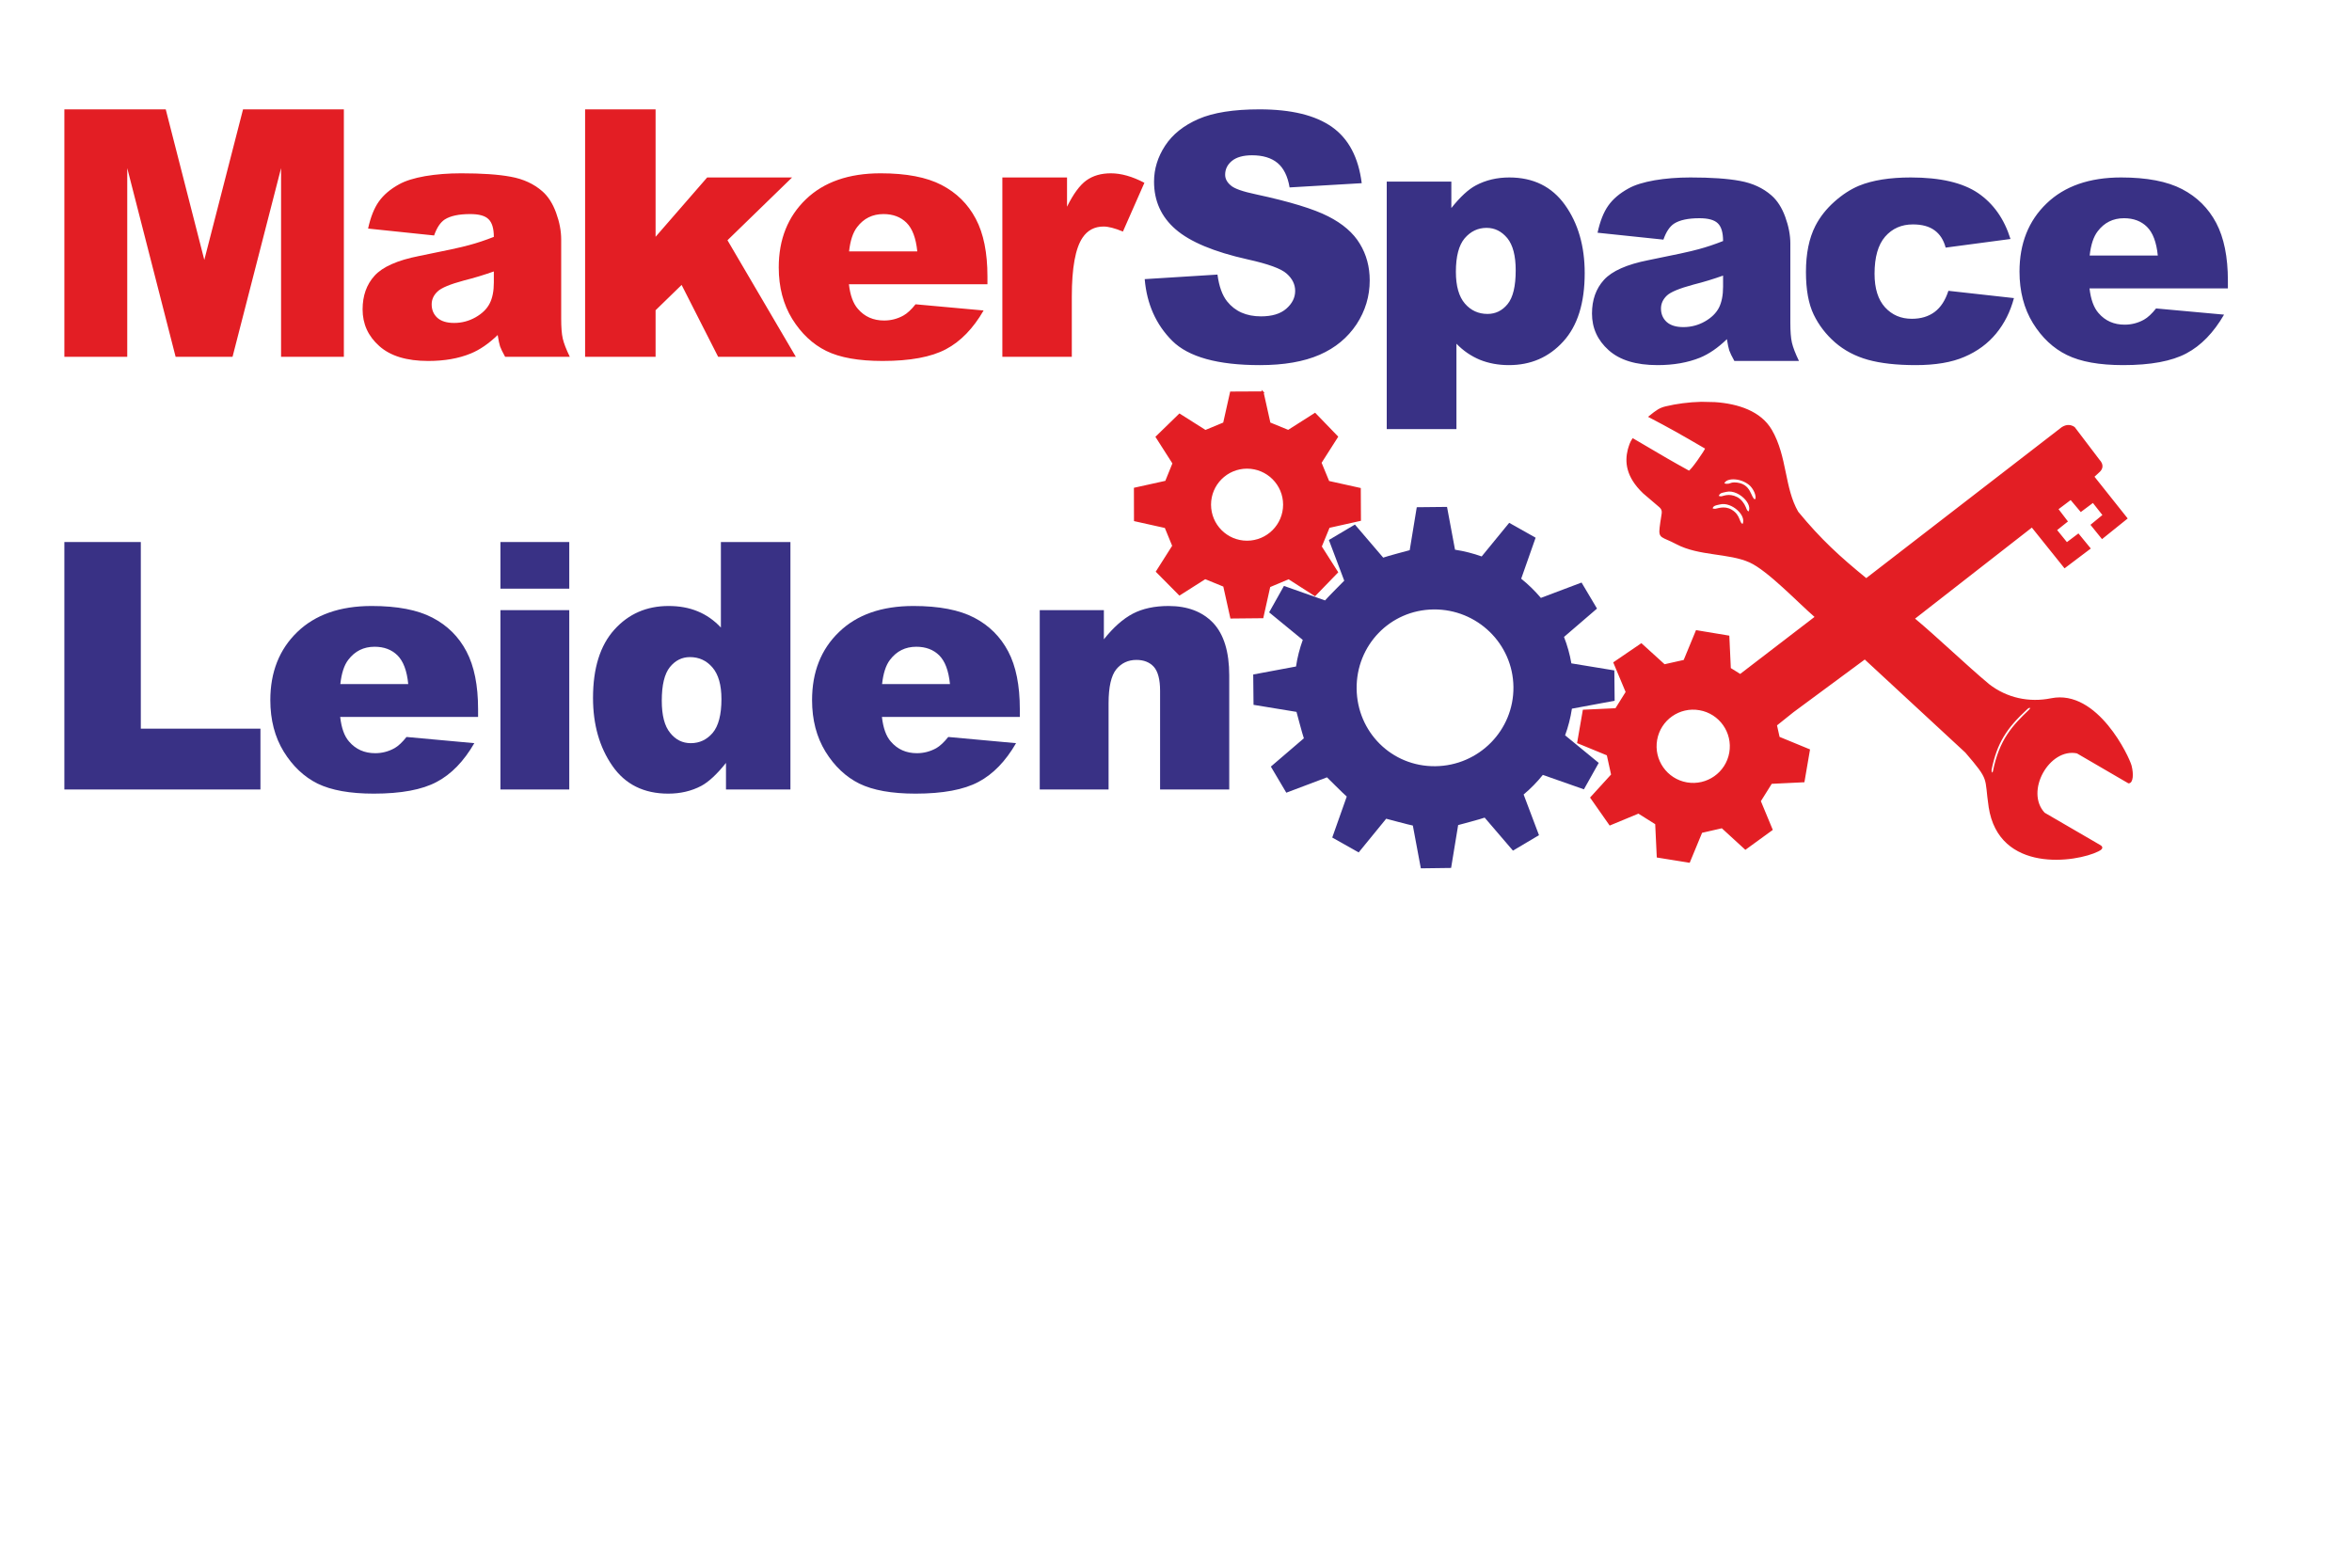 <?xml version="1.0" encoding="UTF-8"?>
<!DOCTYPE svg PUBLIC "-//W3C//DTD SVG 1.0//EN" "http://www.w3.org/TR/2001/REC-SVG-20010904/DTD/svg10.dtd">
<!-- Creator: CorelDRAW X6 -->
<svg xmlns="http://www.w3.org/2000/svg" xml:space="preserve" width="300mm" height="200mm" version="1.0" style="shape-rendering:geometricPrecision; text-rendering:geometricPrecision; image-rendering:optimizeQuality; fill-rule:evenodd; clip-rule:evenodd"
viewBox="0 0 30000 20000"
 xmlns:xlink="http://www.w3.org/1999/xlink">
 <defs>
  <style type="text/css">
   <![CDATA[
    .str0 {stroke:#E32025;stroke-width:20}
    .fil3 {fill:#393185}
    .fil2 {fill:#E31E24}
    .fil1 {fill:#393185;fill-rule:nonzero}
    .fil0 {fill:#E31E24;fill-rule:nonzero}
   ]]>
  </style>
 </defs>
 <g id="Laag_x0020_1">
  <path class="fil0" d="M821 1395l1293 0 492 1921 494 -1921 1286 0 0 3157 -801 0 0 -2407 -619 2407 -726 0 -617 -2407 0 2407 -802 0 0 -3157zm4716 1609l-842 -88c32,-147 78,-262 138,-346 60,-84 145,-157 258,-219 81,-45 191,-79 332,-104 141,-24 294,-36 459,-36 263,0 474,14 634,44 160,29 293,91 400,184 75,65 134,157 177,275 43,118 65,232 65,340l0 1011c0,108 6,193 20,254 14,61 44,138 90,233l-825 0c-33,-59 -54,-103 -65,-134 -9,-30 -20,-78 -30,-144 -115,111 -229,189 -344,236 -156,64 -336,95 -542,95 -274,0 -482,-63 -624,-190 -143,-127 -213,-283 -213,-468 0,-175 51,-318 153,-430 103,-113 292,-197 567,-251 330,-66 544,-112 642,-140 98,-26 202,-61 312,-104 0,-108 -23,-183 -68,-226 -44,-44 -122,-65 -234,-65 -144,0 -252,23 -324,69 -56,37 -101,104 -136,204zm762 459c-121,43 -248,82 -380,115 -178,48 -292,95 -339,142 -50,47 -74,102 -74,163 0,70 24,127 72,171 49,44 120,66 214,66 98,0 189,-24 274,-72 84,-48 144,-106 179,-175 36,-69 54,-159 54,-269l0 -141zm1164 -2068l899 0 0 1626 658 -757 1083 0 -824 801 872 1487 -991 0 -466 -917 -332 323 0 594 -899 0 0 -3157zm5132 2231l-1767 0c16,141 54,246 115,315 85,99 196,148 334,148 87,0 170,-21 247,-64 48,-27 100,-75 154,-143l868 79c-133,230 -293,395 -480,494 -188,100 -457,150 -808,150 -305,0 -544,-42 -719,-128 -174,-86 -318,-222 -434,-408 -114,-186 -172,-405 -172,-657 0,-358 116,-648 346,-869 229,-221 548,-332 953,-332 329,0 588,50 778,149 191,99 336,242 436,431 100,188 149,434 149,736l0 99zm-895 -419c-17,-170 -63,-292 -138,-366 -74,-73 -172,-110 -293,-110 -141,0 -253,56 -337,167 -53,69 -87,172 -102,309l870 0zm1085 -943l825 0 0 373c80,-162 162,-274 246,-335 85,-61 189,-91 313,-91 131,0 273,40 428,121l-274 622c-104,-43 -186,-64 -247,-64 -115,0 -205,48 -268,142 -91,134 -137,385 -137,751l0 769 -886 0 0 -2288z"/>
  <path class="fil1" d="M14601 3561l928 -58c20,150 61,264 123,342 101,127 245,191 432,191 140,0 247,-32 322,-97 76,-66 114,-142 114,-228 0,-81 -35,-155 -107,-219 -71,-65 -238,-125 -500,-183 -429,-96 -734,-224 -917,-383 -184,-159 -276,-362 -276,-609 0,-161 47,-314 141,-458 95,-145 236,-258 426,-341 189,-82 449,-123 778,-123 405,0 713,75 925,225 212,150 338,389 379,717l-920 54c-24,-143 -76,-247 -154,-312 -79,-65 -187,-98 -325,-98 -113,0 -200,25 -257,72 -58,48 -86,107 -86,176 0,50 23,95 70,135 45,42 154,80 326,116 428,92 734,186 918,280 185,94 320,210 404,350 84,138 126,294 126,467 0,202 -56,389 -168,560 -113,170 -269,301 -471,389 -202,88 -455,132 -762,132 -538,0 -911,-104 -1118,-310 -207,-207 -324,-469 -351,-787zm3087 1913l0 -3157 824 0 0 337c114,-143 218,-239 313,-289 128,-68 270,-101 426,-101 306,0 543,116 711,351 167,234 251,525 251,869 0,382 -91,673 -274,873 -183,201 -413,301 -693,301 -135,0 -258,-23 -370,-68 -112,-47 -211,-114 -299,-205l0 1089 -889 0zm882 -2006c0,182 39,317 115,405 76,88 172,132 289,132 101,0 187,-41 256,-126 69,-85 103,-228 103,-430 0,-187 -36,-323 -107,-411 -73,-87 -160,-131 -264,-131 -112,0 -204,45 -280,133 -74,88 -112,230 -112,428zm2647 -411l-840 -88c32,-147 77,-262 137,-346 60,-85 145,-157 258,-219 80,-45 191,-79 332,-104 140,-24 293,-36 457,-36 263,0 474,14 634,44 159,29 293,91 399,184 75,65 134,157 177,275 43,118 65,232 65,340l0 1011c0,108 6,192 20,253 14,61 44,139 90,234l-824 0c-33,-59 -54,-103 -65,-134 -9,-30 -20,-78 -30,-144 -115,111 -229,189 -343,236 -156,63 -336,95 -542,95 -274,0 -481,-63 -623,-190 -142,-127 -213,-283 -213,-468 0,-175 51,-318 153,-430 103,-113 292,-197 566,-251 330,-66 544,-112 642,-140 98,-26 202,-61 311,-104 0,-108 -22,-183 -67,-226 -45,-44 -123,-65 -235,-65 -143,0 -251,23 -323,69 -56,37 -101,104 -136,204zm761 459c-121,43 -247,82 -379,115 -178,48 -292,95 -339,141 -50,48 -74,103 -74,164 0,69 24,127 72,171 49,44 120,66 213,66 98,0 190,-24 275,-72 84,-48 143,-106 179,-175 35,-69 53,-159 53,-269l0 -141zm2874 194l836 93c-46,174 -122,324 -227,452 -105,127 -239,227 -403,297 -163,71 -371,106 -623,106 -244,0 -447,-23 -609,-68 -161,-45 -301,-119 -418,-220 -116,-101 -208,-220 -274,-356 -66,-137 -99,-318 -99,-544 0,-235 40,-431 120,-588 59,-115 141,-218 243,-309 102,-91 207,-159 315,-204 172,-70 392,-105 659,-105 376,0 661,66 858,199 196,134 334,329 414,586l-827 110c-26,-98 -73,-171 -142,-221 -68,-50 -160,-75 -276,-75 -145,0 -263,52 -354,156 -90,104 -135,262 -135,473 0,189 45,331 134,429 90,98 203,146 342,146 115,0 212,-29 290,-87 79,-59 137,-149 176,-270zm3565 -31l-1765 0c16,140 54,246 115,315 85,99 196,148 333,148 87,0 170,-21 247,-64 48,-27 100,-75 154,-143l867 79c-133,230 -293,395 -480,494 -187,100 -456,150 -806,150 -305,0 -543,-43 -718,-129 -174,-85 -319,-221 -434,-407 -114,-186 -171,-405 -171,-657 0,-358 115,-648 345,-869 229,-221 547,-332 951,-332 329,0 588,50 778,149 190,99 335,242 435,431 99,188 149,434 149,736l0 99zm-894 -419c-17,-170 -63,-292 -138,-366 -74,-73 -171,-110 -293,-110 -140,0 -252,56 -336,167 -53,69 -87,172 -102,309l869 0z"/>
  <polygon class="fil1" points="821,6915 1796,6915 1796,9296 3322,9296 3322,10072 821,10072 "/>
  <path id="1" class="fil1" d="M6098 9146l-1759 0c16,141 53,246 114,315 85,99 196,148 333,148 86,0 169,-21 246,-64 48,-27 99,-75 153,-143l865 79c-133,230 -292,395 -479,494 -186,100 -455,150 -804,150 -303,0 -541,-43 -716,-128 -173,-86 -317,-222 -432,-408 -114,-186 -171,-405 -171,-657 0,-358 115,-648 344,-869 229,-221 545,-332 949,-332 328,0 586,50 775,149 190,99 335,242 434,431 99,188 148,434 148,736l0 99zm-891 -419c-16,-170 -63,-292 -137,-366 -74,-73 -171,-110 -292,-110 -140,0 -252,56 -336,167 -53,69 -86,172 -101,309l866 0z"/>
  <path id="2" class="fil1" d="M6383 6915l878 0 0 595 -878 0 0 -595zm0 869l878 0 0 2288 -878 0 0 -2288z"/>
  <path id="3" class="fil1" d="M10082 6915l0 3157 -822 0 0 -339c-115,144 -220,242 -315,293 -125,66 -266,99 -422,99 -310,0 -549,-118 -713,-356 -164,-237 -246,-526 -246,-865 0,-380 91,-670 272,-871 182,-202 412,-302 692,-302 137,0 260,22 371,68 112,46 210,115 296,207l0 -1091 887 0zm-880 2004c0,-180 -38,-314 -114,-403 -76,-89 -172,-133 -288,-133 -102,0 -187,43 -256,128 -68,85 -103,227 -103,428 0,187 35,324 107,411 70,88 158,131 263,131 112,0 204,-44 279,-131 74,-88 112,-232 112,-431z"/>
  <path id="4" class="fil1" d="M13008 9146l-1759 0c16,141 53,246 114,315 85,99 196,148 332,148 87,0 169,-21 247,-64 47,-27 99,-75 153,-143l865 79c-133,230 -292,395 -479,494 -187,100 -455,150 -804,150 -303,0 -542,-43 -716,-128 -173,-86 -317,-222 -432,-408 -114,-186 -171,-405 -171,-657 0,-358 114,-648 344,-869 228,-221 545,-332 949,-332 327,0 585,50 775,149 190,99 334,242 434,431 99,188 148,434 148,736l0 99zm-891 -419c-17,-170 -63,-292 -137,-366 -74,-73 -171,-110 -293,-110 -139,0 -251,56 -335,167 -53,69 -86,172 -101,309l866 0z"/>
  <path id="5" class="fil1" d="M13262 7784l818 0 0 372c122,-153 244,-261 369,-327 125,-65 277,-98 456,-98 242,0 431,72 569,216 136,145 205,368 205,670l0 1455 -882 0 0 -1259c0,-144 -27,-245 -79,-305 -53,-59 -128,-89 -223,-89 -105,0 -191,40 -257,120 -65,81 -98,225 -98,434l0 1099 -878 0 0 -2288z"/>
  <path class="fil2 str0" d="M25375 10292c-57,-386 18,-328 -300,-698l-1289 -1193 -916 677 -215 172 35 158 386 159 -69 403 -414 20 -144 230 151 364 -337 245 -298 -273 -262 60 -157 380 -404 -65 -20 -422 -223 -140 -364 151 -241 -344 266 -292 -56 -255 -377 -155 71 -410 413 -19 135 -216 -157 -375 346 -236 294 267 254 -57 156 -378 409 68 19 411 130 81 963 -739c-214,-184 -605,-599 -841,-705 -268,-120 -647,-81 -932,-232 -189,-100 -225,-65 -208,-206 5,-46 11,-81 18,-125 13,-78 20,-105 -42,-154l-190 -162c-219,-209 -232,-397 -192,-553 15,-50 28,-93 55,-131 430,253 470,277 714,412 29,1 210,-264 219,-296 -323,-189 -475,-274 -722,-403 91,-74 133,-105 213,-123 130,-31 287,-53 449,-57l172 4c296,20 582,114 719,350 196,339 157,733 336,1044 293,356 535,576 876,854l2499 -1930c60,-39 113,-30 153,-2 105,139 211,277 316,416 57,61 38,113 -4,148l-66 61 423 532 -312 251 -135 -167 152 -125 -133 -169 -155 116 -129 -153 -170 128 120 157 -138 110 137 169 147 -111 145 177 -319 241 -417 -520 -1507 1175c299,249 654,593 953,843 231,180 519,240 800,183 585,-118 988,746 1015,853 27,107 19,211 -28,213l-656 -382c-363,-76 -683,495 -422,774l712 414c42,24 11,45 -25,63 -278,139 -1259,282 -1385,-561zm-3696 -1241c259,45 433,292 388,552 -45,259 -292,433 -552,388 -259,-45 -433,-292 -388,-552 45,-260 292,-434 552,-388zm195 -2550c-26,0 -13,-4 -41,-7 6,-55 57,-57 107,-69 150,-36 361,149 292,272 -66,-19 -31,-117 -151,-187 -90,-53 -182,-8 -207,-9zm78 -159c-24,0 -16,-6 -47,-8 32,-57 41,-52 113,-69 92,-21 194,38 250,102 40,46 73,110 42,170 -33,-9 -39,-32 -51,-63 -20,-49 -59,-100 -106,-124 -105,-53 -174,-7 -201,-8zm79 -159c-24,-1 -26,-6 -48,-8 10,-88 204,-99 332,3 39,31 89,107 88,173 -1,22 -6,5 -14,34 -78,-23 -44,-216 -269,-221 -40,0 -56,19 -89,19zm3364 3626c69,-326 182,-517 460,-772 37,-34 69,-10 33,24 -211,202 -377,377 -458,779 -10,51 -46,20 -35,-31z"/>
  <path id="path4050" class="fil3" d="M17981 7019c0,0 -295,78 -338,95l-361 -422 -332 197 196 519c0,0 -222,223 -245,252l-524 -185 -189 337 429 352c-39,108 -69,222 -86,339l-546 102 4 387 548 90c0,-1 78,295 94,337l-421 361 197 333 519 -196c0,-1 218,218 252,245l-185 523 337 190 351 -430c0,0 306,82 340,87l102 546 386 -5 90 -547c0,0 295,-78 338,-95l361 421 332 -197 -196 -519c90,-75 172,-159 245,-250l524 184 189 -337 -429 -352c40,-109 69,-222 87,-340l545 -101 -4 -387 -548 -90c-20,-117 -52,-230 -94,-337l421 -362 -197 -332 -519 196c-76,-90 -160,-172 -251,-245l184 -523 -337 -190 -351 429c-109,-39 -223,-68 -340,-86l-102 -546 -386 4 -90 548zm326 2756c557,-6 1003,-459 997,-1011 -6,-552 -463,-995 -1019,-989 -557,7 -987,459 -981,1011 6,553 447,995 1003,989z"/>
  <path class="fil2 str0" d="M16107 5003l88 395 237 97 341 -217 284 294 -211 331 100 242 401 89 2 402 -398 89 -102 248 208 327 -285 294 -335 -215 -244 103 -88 395 -403 4 -90 -405 -240 -98 -327 208 -291 -294 208 -328 -97 -237 -391 -87 -1 -409 398 -88 94 -232 -215 -337 295 -287 330 209 236 -98 88 -393 408 -2zm-201 966c259,0 470,210 470,469 0,260 -211,470 -470,470 -259,0 -469,-210 -469,-470 0,-259 210,-469 469,-469z"/>
 </g>
</svg>
